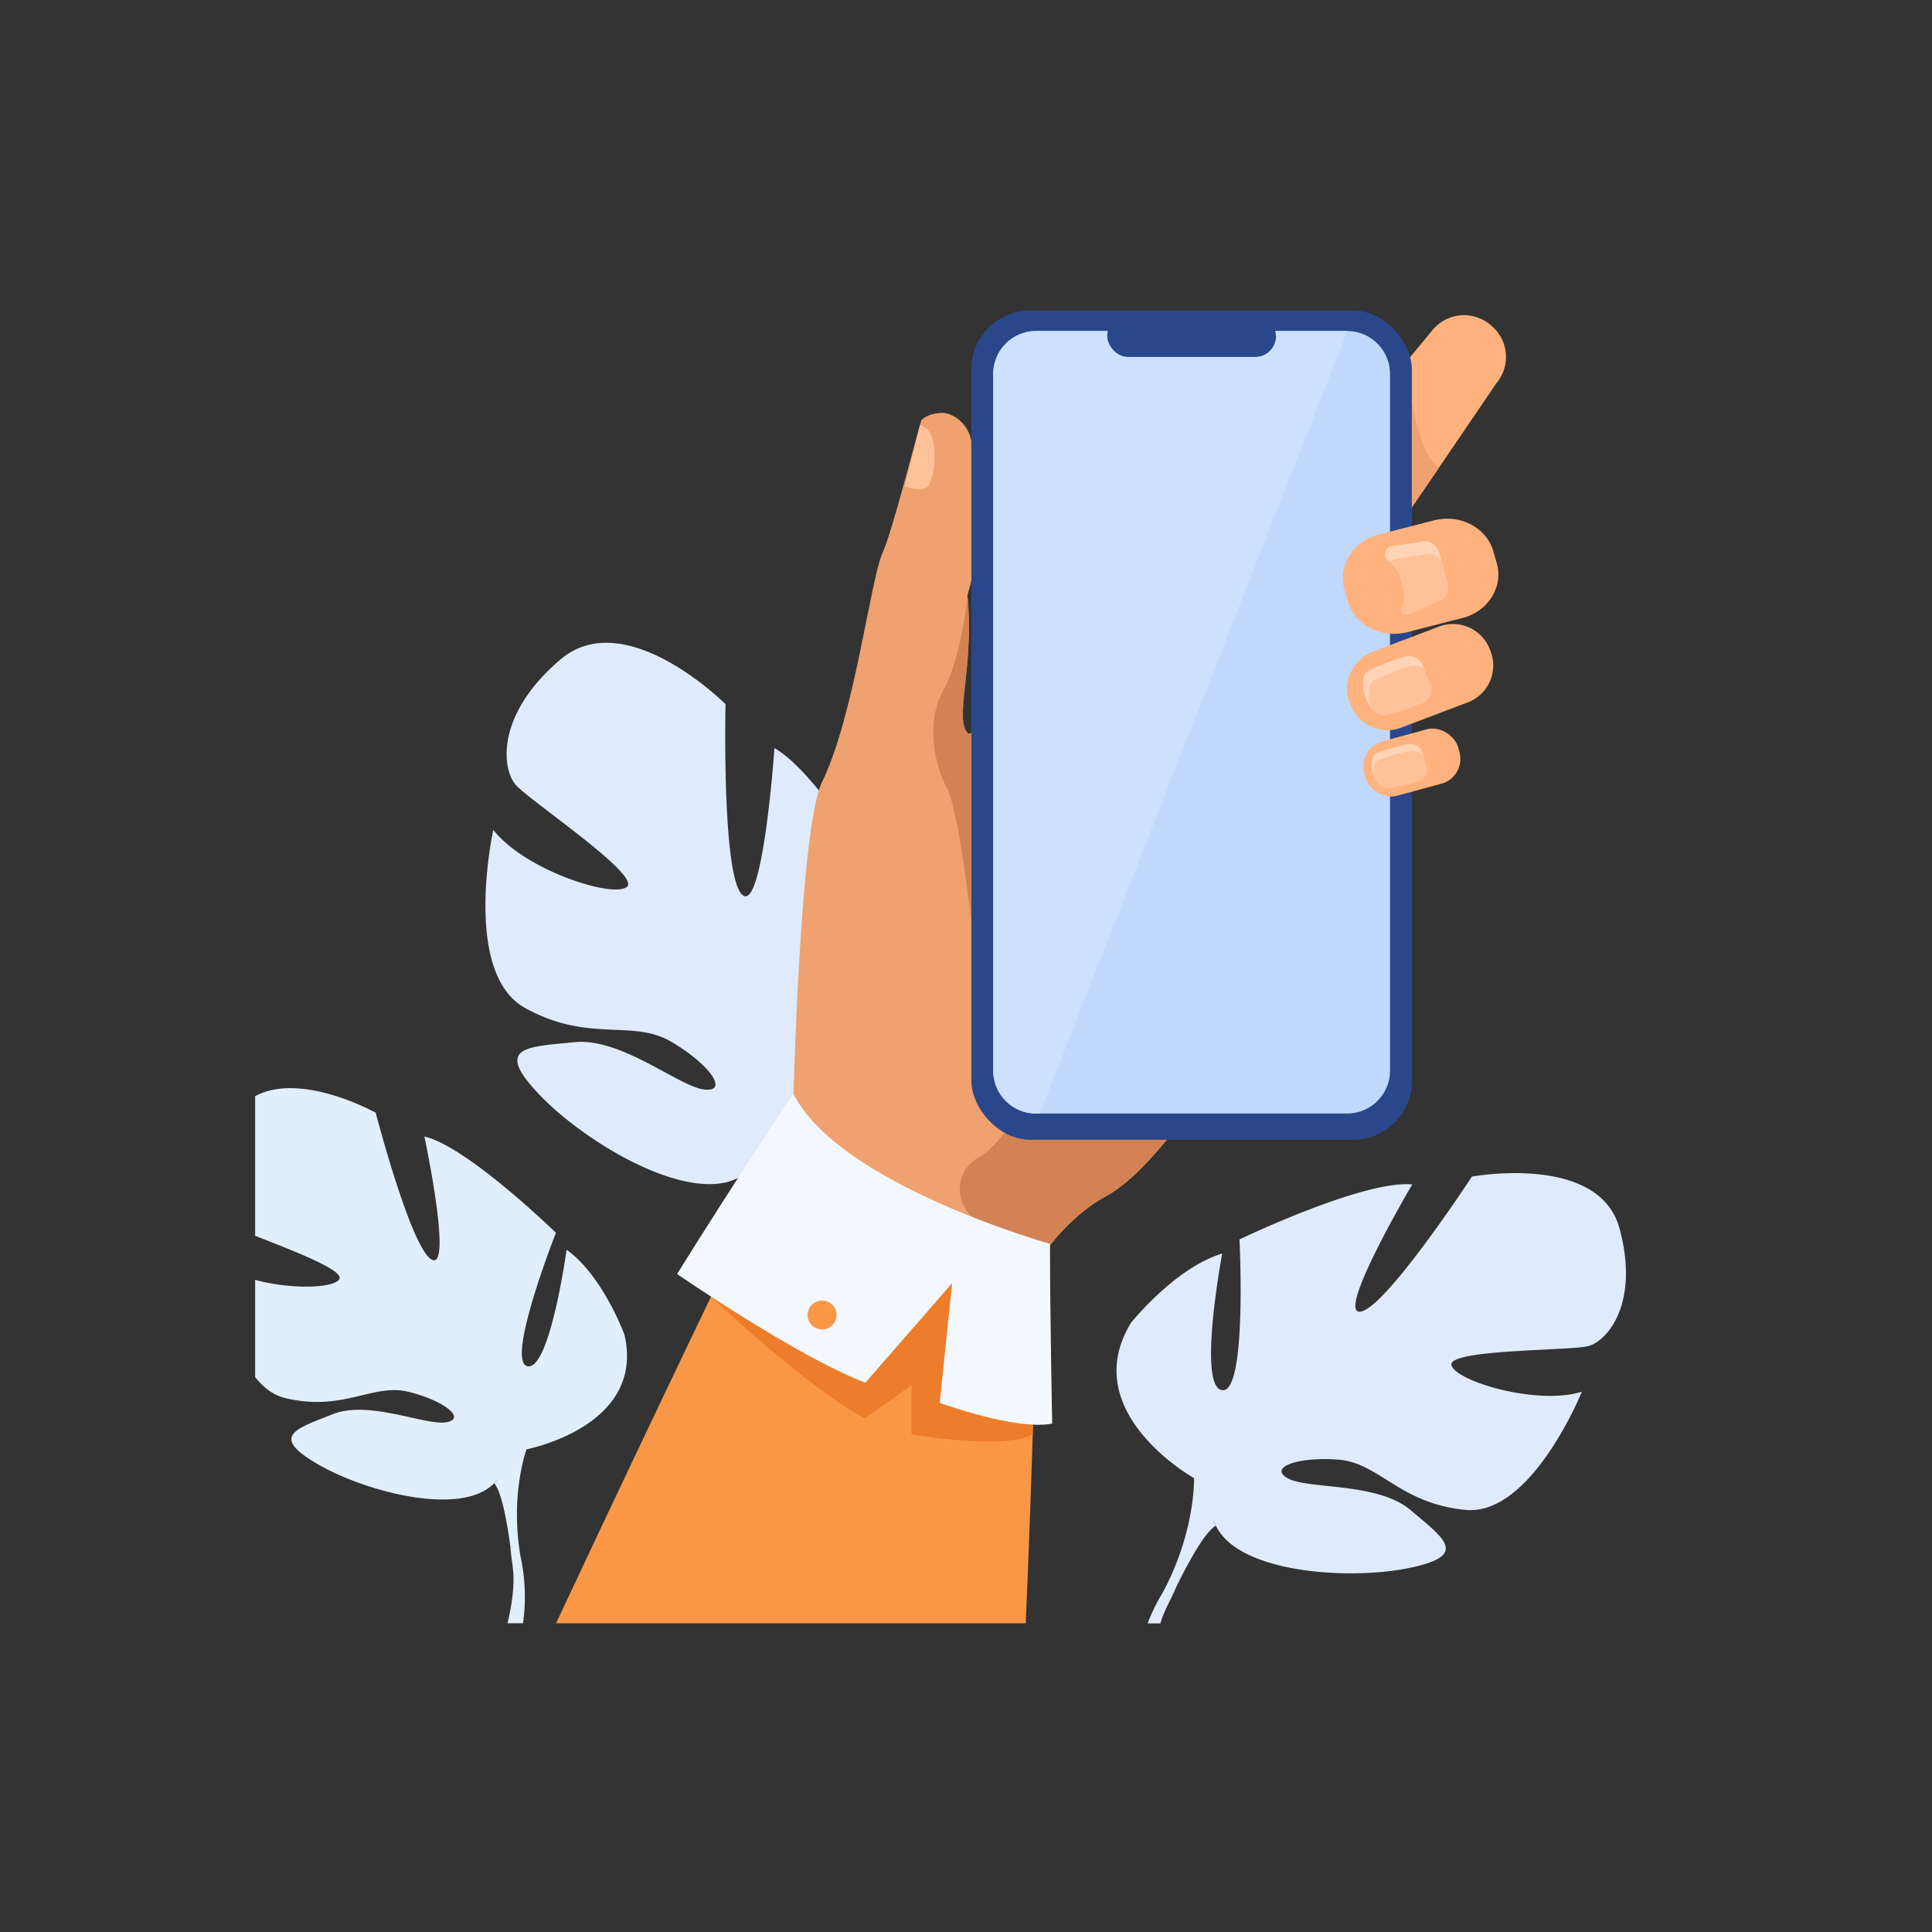<svg id="Layer_1" data-name="Layer 1" xmlns="http://www.w3.org/2000/svg" viewBox="0 0 757.24 757.24"><rect x="0" y="0" width="757.24" height="757.24" fill="#333333" stroke="none"/><defs><style>.cls-1{fill:#dfebfd;}.cls-2{fill:#efa26f;}.cls-3{fill:#f99746;}.cls-4{fill:#ffb27d;}.cls-5{fill:#d38254;}.cls-6{fill:#ffc197;}.cls-7{fill:#2b478b;}.cls-8{fill:#c0d8fb;}.cls-9{fill:#cbe1fd;}.cls-10{fill:#ffd3b6;}.cls-11{fill:#ed7d2b;}.cls-12{fill:#f3f8ff;}.cls-13{fill:#e1eefb;}</style></defs><title>Artboard 1ldpi</title><path class="cls-1" d="M353.84,363.8S330.31,417,320.68,412s30.5-57.41,30.5-57.41-29.32-51.18-47.64-61.34c0,0-4.48,64.69-12.59,57.49S284.37,276,284.37,276s-39.18-39.19-64.69-17.53-23,43-17.5,49.2,48.58,35,43.66,39.82-39.85-6.17-52.49-22.22c0,0-12.38,56,12.43,69.79s41.93,4.33,57.1,13.13,23.05,19.93,13.17,18.85-32.47-20.45-50.92-18.56-32.07,1.51-13.49,20.81,59.28,43.21,78.48,31.92l2.4-1.41a10.83,10.83,0,0,1-2.4,1.41c2.38,5.07.74,20.28-1,31.64-.4,1.86-.84,4.51-1.32,8.19h0c-.29,1.61-.53,2.93-.7,3.85C281.64,529.22,255,559.37,255,559.37l3.77,4.42c33-26.15,33.84-65.76,33.84-65.76,3.23-29.63,16.74-48.09,16.74-48.09s57.59,5.3,59.91-39.64C369.22,410.3,367,380.22,353.84,363.8Z"/><path class="cls-2" d="M522.74,340.4s-28.1,56.22-56.65,95c-11.35,15.45-22.78,28.13-32.54,33.42C424,474,415.92,482.06,409.24,491c-17.32,23.08-25.32,52-25.32,52l-73-110.42s2.49-107.94,11.26-126C335,280.21,341.13,227.05,346,216.46c3.64-7.85,14-48.4,15-51.38.43-1.29,3.89-3.26,8.38-3.25,3.61,0,9.73,3.48,11.27,10.64,7.81,36.19-1.59,60.06-1.48,61.12,2.75,27.81-5.53,48.46.28,53.93.22.2.62.1,1.18-.26,10.07-6.46,72.52-97.51,80.21-99.47C469,185.71,522.74,340.4,522.74,340.4Z"/><path class="cls-3" d="M405.88,521.09s-1,49.07-3.84,115.16H217.93C260,546.5,296.6,471,296.6,471S401.43,474.17,405.88,521.09Z"/><path class="cls-4" d="M586.55,150.16,564,183.29l-22.18,32.52a5.09,5.09,0,0,1-4.61,2c-5.33-.51-11.91-8.19-17-12.44l-.52-.42a16,16,0,0,1-2.13-22.48l33.9-41h0l10.06-12.16a16,16,0,0,1,22.47-2.12l.52.43A16,16,0,0,1,586.55,150.16Z"/><path class="cls-2" d="M564,183.29l-22.18,32.52a5.09,5.09,0,0,1-4.61,2l14.21-76.32C551.4,142,553.82,176.2,564,183.29Z"/><path class="cls-5" d="M466.09,435.42c-11.35,15.45-22.78,28.13-32.54,33.42C424,474,415.92,482.06,409.24,491c-7.7-3.58-16.47-7.79-25-12-10.43-5.07-10.83-19.89-.61-25.38l.29-.16c9.58-5.49,19.4-24.84,19.4-24.84Z"/><path class="cls-6" d="M360.56,166.75l-5.91,23.88s5.17,2.12,8.49.47S369.17,168,360.56,166.75Z"/><rect class="cls-7" x="380.72" y="121.7" width="172.65" height="325.01" rx="23.09"/><path class="cls-8" d="M544.82,146.59v273a16.83,16.83,0,0,1-16.72,16.84H406a16.83,16.83,0,0,1-16.71-16.84v-273A16.83,16.83,0,0,1,406,129.75H528.1A16.83,16.83,0,0,1,544.82,146.59Z"/><path class="cls-9" d="M528.1,129.75,407.51,436.48H406a16.83,16.83,0,0,1-16.71-16.84v-273A16.83,16.83,0,0,1,406,129.75Z"/><rect class="cls-7" x="433.97" y="123.6" width="66.15" height="16.3" rx="8.15"/><path class="cls-4" d="M575.3,275.29l-3.37,1.28-22.67,8.61a14.11,14.11,0,0,1-1.6.51,15.48,15.48,0,0,1-18.31-9.46l-.33-.87A15.48,15.48,0,0,1,538,255.45l21.14-8,1.53-.58,3.37-1.29a15.48,15.48,0,0,1,19.91,8.95l.33.87A15.48,15.48,0,0,1,575.3,275.29Z"/><path class="cls-10" d="M556.89,275.81c-3.78,1.43-10.63,4-14.29,4.5-1,.15-3-.41-4.73-2.37A13.89,13.89,0,0,1,535,272.8a15.63,15.63,0,0,1-.77-3.28,13.42,13.42,0,0,1,.12-3.9,3.88,3.88,0,0,1,2.16-2.78h0a88.62,88.62,0,0,1,13.75-5.39c3.18-.88,6.4.52,7.4,3.31l.48,1.3,2.43,6.66C561.62,271.48,560,274.64,556.89,275.81Z"/><path class="cls-6" d="M556.89,275.81c-3.78,1.43-10.63,4-14.29,4.5-1,.15-3-.41-4.73-2.37-.19-.44-.36-.91-.53-1.41a15.63,15.63,0,0,1-.77-3.28,13.78,13.78,0,0,1,.12-3.9,3.9,3.9,0,0,1,2.16-2.79h0a88.62,88.62,0,0,1,13.75-5.39,6.5,6.5,0,0,1,5.56.88l2.43,6.66C561.62,271.48,560,274.64,556.89,275.81Z"/><rect class="cls-4" x="534.31" y="287.85" width="38.13" height="22.07" rx="10.01" transform="translate(-59.08 155.86) rotate(-15.23)"/><path class="cls-10" d="M555.56,306.3c-3.21.85-9,2.37-12,2.53-1.11.06-3.33-.87-4.77-3.78a13.17,13.17,0,0,1-1.29-5,10.11,10.11,0,0,1,.39-3,3.09,3.09,0,0,1,2-2h0a78.62,78.62,0,0,1,11.68-3.26c2.67-.47,5.21.82,5.83,3l.45,1.58,1.35,4.72C559.76,303.27,558.18,305.6,555.56,306.3Z"/><path class="cls-6" d="M555.56,306.3c-3.21.85-9,2.37-12,2.53-1.11.06-3.33-.87-4.77-3.78a11.06,11.06,0,0,1-.36-2.41,10.07,10.07,0,0,1,.39-3,3.12,3.12,0,0,1,2-2h0a77,77,0,0,1,11.67-3.25,5.27,5.27,0,0,1,5.35,2l1.35,4.72C559.76,303.27,558.18,305.6,555.56,306.3Z"/><path class="cls-11" d="M278.68,508.2s36,34.46,60.23,47.76l18.36-13v19.21s36.12,6.39,47.51,0V509.76L303.34,458.91Z"/><path class="cls-12" d="M310.93,428.63s-22.84,34.18-45.55,70.72c0,0,47.85,32.92,73.8,42.58l34-39-4.86,46.92s30.12,11,44.09,8.11c0,0-.88-42.56-.87-70.44C411.57,487.54,328.78,464.33,310.93,428.63Z"/><path class="cls-3" d="M316.55,515.37a5.67,5.67,0,1,1,5.62,5.71A5.66,5.66,0,0,1,316.55,515.37Z"/><path class="cls-4" d="M574.75,241.79l-.38.13-22.92,5.88c-10.07,2.59-20.49-2.86-23.15-12.11L526.94,231c-2.56-8.89,2.93-18.18,12.3-21.19l7.56-1.94,15.35-3.94c10.08-2.59,20.5,2.86,23.16,12.11l1.36,4.74C589.19,229.5,583.88,238.65,574.75,241.79Z"/><path class="cls-10" d="M564.25,235.39l-11.14,5-.07,0a10.6,10.6,0,0,1-1.34.27l-.57.07h-.23a1.77,1.77,0,0,1-1.54-2.5,11.09,11.09,0,0,0,.63-7.55l-.27-1v0l-.87-3.16a11.85,11.85,0,0,0-4-6.16c-.23-.18-.47-.36-.71-.52a3.2,3.2,0,0,1,.94-5.69l.07,0,12.22-1.85c3-.82,5.93,1.5,6.75,4.52l1,3.6,2.09,7.68C568,231.15,567.27,234.57,564.25,235.39Z"/><path class="cls-6" d="M564.25,235.39l-11.14,5-.07,0-2.14.35a1.77,1.77,0,0,1-1.54-2.5,11.09,11.09,0,0,0,.63-7.55l-.27-1v0l-.87-3.16a11.85,11.85,0,0,0-4-6.16,3.08,3.08,0,0,1,1.75-1.24l.07,0,12.22-1.85c2.54-.69,5,.85,6.21,3.15l2.09,7.68C568,231.15,567.27,234.57,564.25,235.39Z"/><path class="cls-5" d="M380.72,361s-5-43.64-9.61-52.14-8.52-25.56-1.42-38.22,9.55-37,9.55-37c2.75,27.81-5.53,48.46.28,53.93.22.2.62.1,1.18-.26Z"/><path class="cls-13" d="M244.76,523.16s-8.53-23.3-22.68-33.31c0,0-6.58,47.42-15.33,45.65s11.14-52.31,11.14-52.31-34.75-33.86-51.55-37.75c0,0,11.09,52.19,3,48.32s-22.09-57.64-22.09-57.64S118,419.83,100,429.65v54.71c13.77,5.45,35.05,13.43,33,17s-18.83,4.13-33,.28v38.1c3.22,4.11,7.18,7.17,12.06,8.3,22.74,5.31,34.14-6,48.14-2.51s22.73,10.55,14.67,11.93-30.31-8.84-44.47-3.17-25,8.44-6,19.51,56.66,20.78,69.29,7.51h0l1.58-1.67h0a8.54,8.54,0,0,1-1.59,1.67c3,3.47,5.17,15.88,6.4,25.26.09,1.55.34,3.74.79,6.74.15,1.39.26,2.52.33,3.29.33,6.06-.68,12.94-2.28,19.63H205A75.38,75.38,0,0,0,204,609.89h0c-4.15-24.16,2.36-41.82,2.36-41.82h0C206.43,568,253.07,559.19,244.76,523.16Z"/><path class="cls-1" d="M634.76,481.48c-8-29.55-57.85-20.31-57.85-20.31s-33.86,51.7-43.71,52.93,20.32-49.86,20.32-49.86c-19.08-1.84-67.71,21.55-67.71,21.55s3.08,60.32-6.77,59.09,0-53.55,0-53.55c-18.47,5.54-35.7,27.08-35.7,27.08C421.8,553.49,468,579.35,468,579.35s.62,20.92-12.31,44.93h0a70.68,70.68,0,0,0-5.88,12h5c.41-1.35.87-2.66,1.37-3.91a0,0,0,0,1,0,0l0,0c.34-.78.84-1.88,1.46-3.23h0c1.54-3,2.58-5.24,3.24-6.84v0c4.61-9.45,11.25-21.77,15.68-24.35a9.57,9.57,0,0,1-1.08-2.31q.51,1.11,1.08,2.31c8.61,18.47,51.7,21.54,75.71,16.62s13.54-11.69.61-22.68-40-8.09-48-12.4,3.69-8.62,19.7-7.39,24,17.23,49.85,19.7S620,545.49,620,545.49C602.14,551,570.14,541.18,568.9,535s46.17-5.54,53.55-7.39S642.77,511,634.76,481.48Z"/></svg>